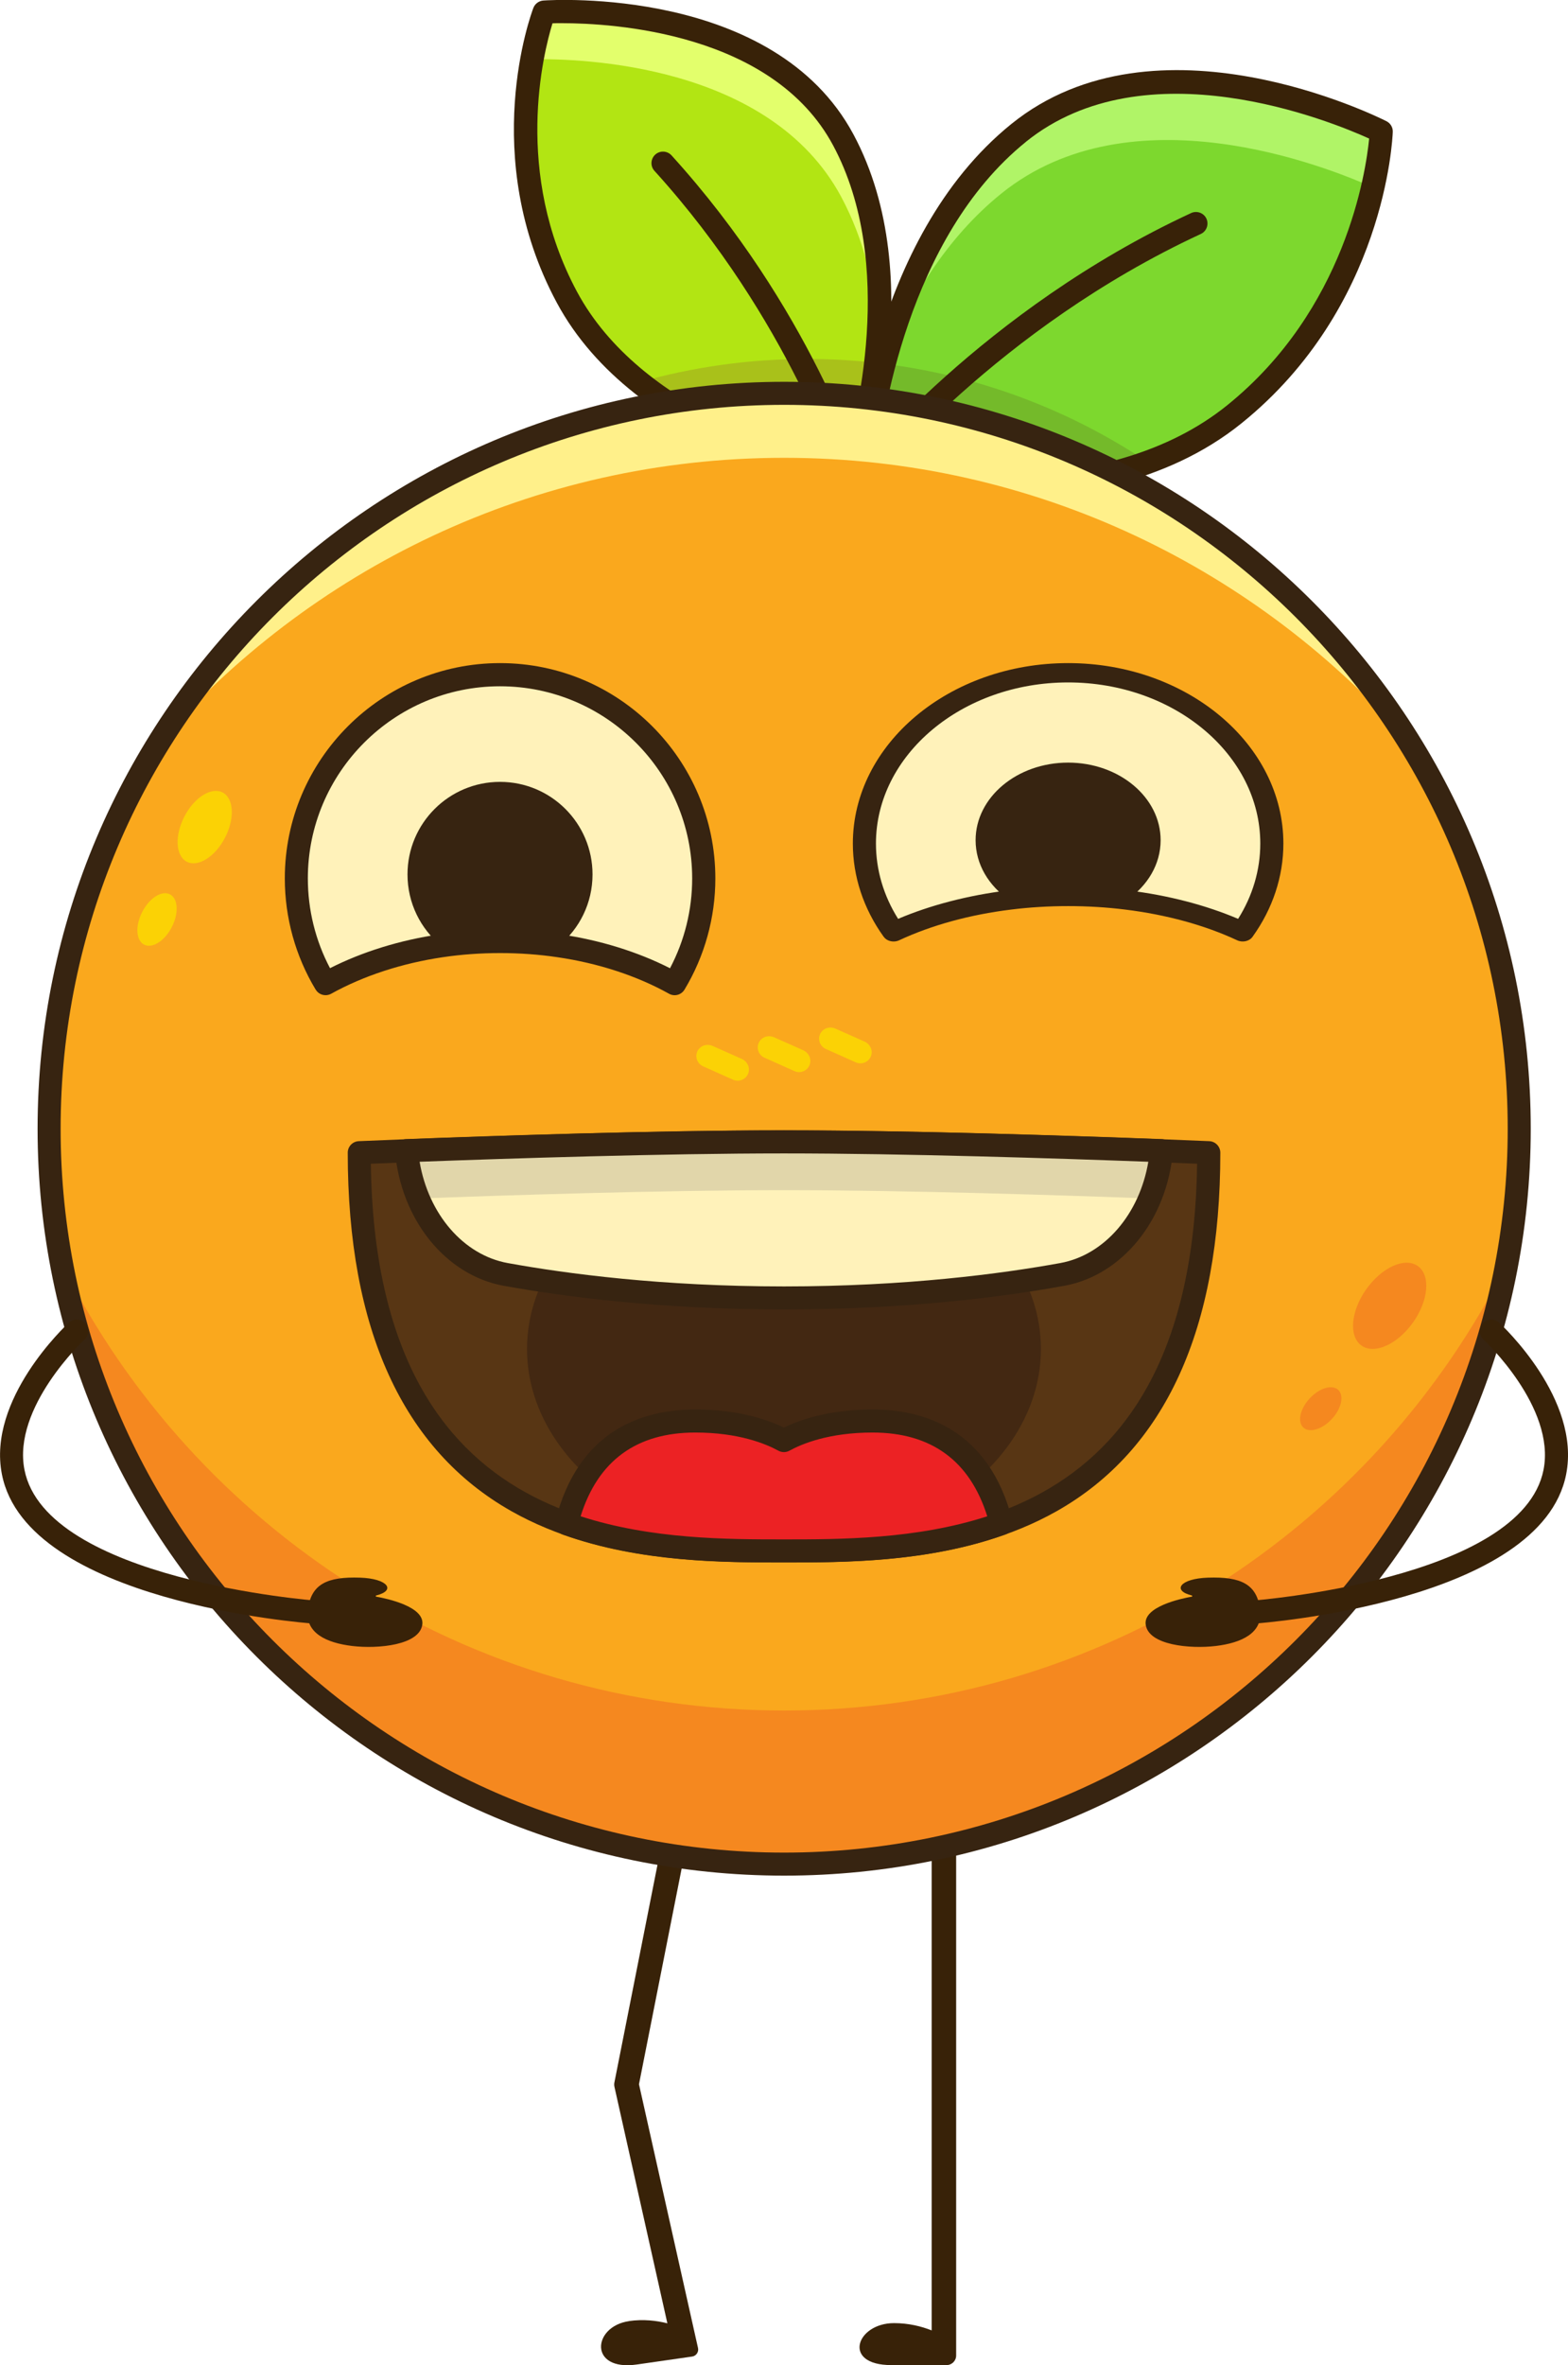 <?xml version="1.0" encoding="UTF-8"?>
<svg id="Layer_2" xmlns="http://www.w3.org/2000/svg" viewBox="0 0 236.95 357.25">
  <defs>
    <style>
      .cls-1 {
        fill: #b2e513;
      }

      .cls-2 {
        fill: #432812;
      }

      .cls-3 {
        fill: #a9c11a;
      }

      .cls-4 {
        fill: #fbd205;
      }

      .cls-5 {
        fill: #382208;
      }

      .cls-6 {
        fill: #f5881f;
      }

      .cls-7 {
        fill: #74ba2a;
      }

      .cls-8 {
        fill: #7dd82e;
      }

      .cls-9 {
        fill: #fff08a;
      }

      .cls-10 {
        fill: #e3ff6c;
      }

      .cls-11 {
        fill: #faa81d;
      }

      .cls-12 {
        fill: #ec2224;
      }

      .cls-13 {
        fill: #583614;
      }

      .cls-14 {
        fill: #b0f467;
      }

      .cls-15 {
        fill: #372411;
      }

      .cls-16 {
        fill: #e1d6aa;
      }

      .cls-17 {
        fill: #fff2ba;
      }
    </style>
  </defs>
  <g id="Layer_1-2" data-name="Layer_1">
    <g>
      <g>
        <path class="cls-5" d="M135.1,350.9c2.24,0,4.17.5,5.69,1.1v-79.03c0-.97.7-1.85,1.66-1.94,1.11-.11,2.04.75,2.04,1.84v81.24s0,0,0,0v1.68c0,.8-.65,1.45-1.45,1.45h-8.35c-7.53,0-5.28-6.34.41-6.34Z"/>
        <path class="cls-5" d="M95.05,350.59c2.18-.31,4.17-.07,5.8.34l-7.99-35.69c-.06-.25-.06-.51,0-.76l8.04-40.6c.2-1,1.18-1.65,2.17-1.45,1,.2,1.65,1.17,1.45,2.17l-7.96,40.22,8.56,38.23.36,1.6c.14.61-.27,1.21-.89,1.3-1.81.26-5.42.78-8.35,1.2-7.31,1.05-6.72-5.75-1.19-6.55Z"/>
      </g>
      <g>
        <path class="cls-1" d="M82.22,1.83S115.84-.49,127.43,21.13c11.59,21.62,1.19,50.92,1.19,50.92,0,0-31.38-5.57-42.97-27.19-11.59-21.62-3.43-43.04-3.43-43.04Z"/>
        <path class="cls-10" d="M80.39,8.95c7.43-.13,35.97.69,46.74,20.8,3.44,6.43,5.08,13.48,5.64,20.32.54-9.13-.41-19.74-5.35-28.94C115.84-.49,82.22,1.82,82.22,1.82c0,0-1.02,2.69-1.83,7.12Z"/>
        <path class="cls-3" d="M96.63,57.72c13.79,11.09,32,14.33,32,14.33,0,0,2.59-7.27,3.74-17.25-3.41-.39-6.88-.58-10.4-.58-8.78,0-17.28,1.22-25.34,3.5Z"/>
        <path class="cls-5" d="M128.32,73.76c-1.32-.23-32.35-5.97-44.2-28.08-11.83-22.06-3.87-43.57-3.52-44.48.24-.63.83-1.07,1.51-1.12,1.42-.1,34.88-2.13,46.86,20.22,11.82,22.04,1.74,51.1,1.3,52.33-.25.7-.91,1.16-1.64,1.16-.1,0-.2,0-.31-.03ZM83.49,3.52c-1.39,4.52-5.93,22.57,3.69,40.52,9.64,17.98,33.99,24.56,40.26,25.98,1.84-6.08,8.1-30.07-1.55-48.07C116.77,4.94,92.72,3.5,84.86,3.5c-.53,0-.99,0-1.37.02Z"/>
        <path class="cls-5" d="M128.62,73.79c.17,0,.34-.02.51-.08.92-.28,1.44-1.26,1.15-2.17-.31-1.01-7.82-24.97-28.8-48.07-.65-.71-1.75-.76-2.46-.12-.71.65-.77,1.75-.12,2.46,20.43,22.5,27.97,46.52,28.05,46.76.23.75.92,1.23,1.66,1.23Z"/>
      </g>
      <g>
        <path class="cls-8" d="M208.74,19.87s-33.52-16.96-54.8.21c-21.28,17.17-23.32,51.78-23.32,51.78,0,0,34.65,7.9,55.93-9.28,21.28-17.17,22.2-42.71,22.2-42.71Z"/>
        <path class="cls-14" d="M133.78,54.22c3.66-8.98,9.19-18.25,17.53-24.98,19.63-15.84,49.16-4.08,56.16-.93,1.16-5.08,1.28-8.44,1.28-8.44,0,0-33.52-16.97-54.81.21-11.24,9.07-17.12,23.01-20.15,34.14Z"/>
        <path class="cls-7" d="M130.61,71.86s22.85,5.21,42.83-2.05c-11.68-7.81-25.25-13.04-39.87-14.86-2.54,9.59-2.97,16.91-2.97,16.91Z"/>
        <path class="cls-5" d="M130.22,73.55c-.83-.19-1.4-.95-1.35-1.8.09-1.44,2.34-35.58,23.97-53.03,21.91-17.68,55.27-1.12,56.68-.41.61.31.98.94.95,1.62-.04,1.07-1.19,26.53-22.85,44-11.51,9.29-26.56,11.52-38.37,11.52-10.44,0-18.36-1.75-19.04-1.9ZM155.03,21.43c-17.94,14.48-21.85,42.26-22.55,49.02,6.76,1.23,35.02,5.25,52.96-9.23,17.89-14.43,20.97-35.25,21.46-40.29-5.73-2.6-33.78-14.11-51.88.5Z"/>
        <path class="cls-5" d="M130.61,73.6c.51,0,1.02-.23,1.37-.66.18-.23,18.71-23.34,49.48-37.6.87-.4,1.25-1.44.85-2.31-.4-.87-1.44-1.25-2.31-.85-31.56,14.62-50.56,38.36-50.75,38.59-.6.75-.47,1.85.29,2.45.32.25.7.38,1.08.38Z"/>
      </g>
      <g>
        <circle class="cls-11" cx="118.59" cy="170.49" r="111.08" transform="translate(-85.82 133.79) rotate(-45)"/>
        <path class="cls-6" d="M9.29,190.84c9.56,51.63,54.81,90.74,109.22,90.74s99.67-39.11,109.23-90.75c-20.02,40.04-61.41,67.54-109.23,67.54S29.29,230.88,9.29,190.84Z"/>
        <path class="cls-9" d="M23.62,112.68c22.96-26.66,56.95-43.53,94.88-43.53s71.9,16.86,94.86,43.51c-19.51-31.94-54.69-53.26-94.86-53.26s-75.37,21.33-94.88,53.28Z"/>
        <path class="cls-15" d="M5.68,170.49c0-62.21,50.61-112.82,112.82-112.82s112.82,50.61,112.82,112.82-50.61,112.82-112.82,112.82S5.68,232.7,5.68,170.49ZM9.16,170.49c0,60.29,49.05,109.34,109.34,109.34s109.34-49.05,109.34-109.34-49.05-109.34-109.34-109.34S9.16,110.2,9.16,170.49Z"/>
      </g>
      <g>
        <path class="cls-6" d="M206.46,194.74c-2.35,3.32-2.67,7.13-.71,8.51,1.95,1.38,5.44-.19,7.79-3.51,2.35-3.32,2.67-7.13.71-8.51-1.95-1.38-5.44.19-7.79,3.51Z"/>
        <path class="cls-6" d="M197.91,211.23c-1.45,1.57-1.88,3.54-.95,4.4.93.85,2.85.27,4.31-1.3,1.45-1.57,1.88-3.54.95-4.4-.93-.85-2.85-.27-4.31,1.3Z"/>
      </g>
      <g>
        <path class="cls-4" d="M27.86,123.34c-1.49,2.89-1.33,5.94.37,6.82s4.29-.75,5.78-3.64c1.49-2.89,1.33-5.94-.37-6.82s-4.29.75-5.78,3.64Z"/>
        <path class="cls-4" d="M21.5,137.73c-1.08,2.09-.96,4.31.27,4.95,1.23.64,3.11-.54,4.19-2.64,1.08-2.09.96-4.31-.27-4.95-1.23-.64-3.11.54-4.19,2.64Z"/>
      </g>
      <g>
        <path class="cls-4" d="M124.11,155.9c.47-.67,1.39-.87,2.14-.53l4.4,1.96c.82.36,1.28,1.29.99,2.13-.33.96-1.4,1.41-2.31,1.01l-4.54-2.03c-.96-.43-1.33-1.64-.69-2.55Z"/>
        <path class="cls-4" d="M114.84,157.21c.47-.67,1.39-.87,2.14-.53l4.4,1.96c.82.36,1.28,1.29.99,2.14-.33.96-1.4,1.41-2.31,1.01l-4.54-2.03c-.96-.43-1.33-1.64-.69-2.55Z"/>
        <path class="cls-4" d="M105.56,158.52c.47-.67,1.39-.87,2.14-.53l4.4,1.96c.82.36,1.28,1.29.99,2.13-.33.96-1.4,1.41-2.31,1.01l-4.54-2.03c-.96-.43-1.33-1.64-.69-2.55Z"/>
      </g>
      <g>
        <path class="cls-5" d="M188.99,245.25c.12.02.25.02.37.01,1.78-.13,43.52-3.35,47.31-22.56,2.25-11.37-9.62-22.45-10.13-22.92-.71-.65-1.81-.61-2.46.1-.65.71-.61,1.81.1,2.46.11.1,10.94,10.23,9.07,19.68-3.28,16.61-43.74,19.73-44.15,19.76-.96.07-1.68.9-1.61,1.86.06.83.7,1.49,1.49,1.6Z"/>
        <path class="cls-5" d="M173.13,245.36c-.33-2.68,5.29-3.89,6.97-4.19.1-.02.09-.15,0-.18-3.05-.75-1.76-2.55,2.42-2.69,5.03-.17,7.44.98,7.91,4.87.43,3.48-2.79,4.98-6.7,5.45s-10.22-.12-10.6-3.26Z"/>
      </g>
      <g>
        <path class="cls-5" d="M47.97,245.25c-.12.02-.25.02-.37.01-1.78-.13-43.52-3.35-47.31-22.56-2.25-11.37,9.62-22.45,10.12-22.92.71-.65,1.81-.61,2.46.1.65.71.61,1.81-.1,2.46-.11.1-10.94,10.23-9.07,19.68,3.28,16.61,43.74,19.73,44.15,19.76.96.07,1.68.9,1.61,1.86-.06.83-.7,1.49-1.49,1.6Z"/>
        <path class="cls-5" d="M63.82,245.36c.33-2.68-5.29-3.89-6.97-4.19-.1-.02-.09-.15,0-.18,3.05-.75,1.76-2.55-2.42-2.69-5.03-.17-7.43.98-7.91,4.87-.43,3.48,2.79,4.98,6.7,5.45s10.21-.12,10.6-3.26Z"/>
      </g>
      <g>
        <g>
          <g>
            <path class="cls-13" d="M118.47,172.48c26.98,0,64.18,1.63,64.18,1.63,0,60.15-42.19,60.15-64.18,60.15s-64.18,0-64.18-60.15c0,0,37.21-1.63,64.18-1.63Z"/>
            <path class="cls-15" d="M77.28,228.26c-16.41-9.28-24.73-27.5-24.73-54.15,0-.93.73-1.7,1.67-1.74.37-.02,37.55-1.63,64.26-1.63s63.89,1.62,64.26,1.63c.93.04,1.67.81,1.67,1.74,0,26.65-8.32,44.87-24.73,54.15-13.7,7.74-30.25,7.74-41.2,7.74s-27.5,0-41.2-7.74ZM118.47,174.22c-23.39,0-54.87,1.25-62.43,1.56.77,56.74,40.82,56.74,62.43,56.74s61.66,0,62.43-56.74c-7.56-.31-39.04-1.56-62.43-1.56Z"/>
          </g>
          <ellipse class="cls-2" cx="118.47" cy="203.77" rx="38.83" ry="29.88"/>
          <g>
            <path class="cls-17" d="M61.44,173.81c.84,9.44,6.92,17.21,14.97,18.69,9.79,1.78,24.07,3.56,42.07,3.56s32.28-1.78,42.06-3.56c8.04-1.47,14.12-9.25,14.96-18.69-12.12-.46-37.31-1.33-57.03-1.33s-44.91.87-57.03,1.33Z"/>
            <path class="cls-16" d="M61.44,173.81c.23,2.56.84,5,1.78,7.22,12.67-.47,36.45-1.26,55.25-1.26s42.57.79,55.25,1.26c.94-2.21,1.55-4.65,1.78-7.22-12.12-.46-37.31-1.33-57.03-1.33s-44.91.87-57.03,1.33Z"/>
            <path class="cls-15" d="M76.09,194.21c-8.73-1.6-15.47-9.93-16.39-20.25-.04-.48.11-.95.43-1.31.32-.36.76-.57,1.24-.59,13.08-.5,37.89-1.33,57.1-1.33s44.01.84,57.1,1.33c.48.02.93.23,1.24.59.32.36.47.83.43,1.31-.91,10.32-7.65,18.65-16.38,20.25-8.99,1.64-23.65,3.58-42.38,3.58s-33.38-1.95-42.39-3.58ZM118.47,174.22c-18.26,0-41.61.76-55.06,1.26,1.34,7.91,6.62,14.08,13.31,15.3,8.86,1.61,23.3,3.53,41.76,3.53s32.9-1.92,41.75-3.53c6.69-1.22,11.97-7.4,13.3-15.3-13.46-.5-36.82-1.26-55.06-1.26Z"/>
          </g>
          <g>
            <path class="cls-12" d="M85.62,230.15c11.48,4.12,23.86,4.12,32.84,4.12s21.37,0,32.86-4.12c-3.14-12.4-11.69-15.51-19.46-15.51-7.04,0-11.47,1.89-13.39,2.95-1.93-1.06-6.35-2.95-13.39-2.95-7.78,0-16.32,3.11-19.45,15.51Z"/>
            <path class="cls-15" d="M85.03,231.79c-.84-.3-1.32-1.2-1.1-2.07,3.51-13.91,13.43-16.82,21.14-16.82,6.52,0,10.96,1.56,13.39,2.73,2.43-1.18,6.87-2.73,13.39-2.73,7.71,0,17.63,2.92,21.15,16.82.22.87-.26,1.77-1.1,2.07-11.77,4.22-24.3,4.22-33.44,4.22s-21.67,0-33.43-4.22ZM131.86,216.38c-6.58,0-10.69,1.71-12.56,2.74-.52.29-1.15.29-1.68,0-1.86-1.02-5.97-2.74-12.55-2.74-8.88,0-14.7,4.25-17.33,12.65,10.76,3.49,22.24,3.49,30.72,3.49s19.96,0,30.73-3.49c-2.63-8.39-8.46-12.65-17.34-12.65Z"/>
          </g>
        </g>
        <g>
          <g>
            <path class="cls-17" d="M44.78,132.68c0,5.82,1.61,11.25,4.41,15.9,4.98-2.77,10.94-4.77,17.48-5.73,2.86-.43,5.84-.65,8.89-.65s6.03.22,8.89.65c6.55.96,12.51,2.95,17.48,5.73,2.8-4.65,4.41-10.08,4.41-15.9,0-17-13.78-30.78-30.79-30.78s-30.79,13.78-30.79,30.78Z"/>
            <path class="cls-15" d="M47.7,149.48c-3.05-5.06-4.66-10.87-4.66-16.8,0-17.93,14.59-32.52,32.53-32.52s32.53,14.59,32.53,32.52c0,5.93-1.61,11.74-4.66,16.8-.49.81-1.52,1.08-2.34.62-4.86-2.71-10.7-4.62-16.89-5.52-5.56-.83-11.7-.83-17.27,0-6.19.91-12.03,2.82-16.89,5.52-.27.15-.56.22-.85.22-.59,0-1.17-.3-1.49-.84ZM46.52,132.68c0,4.74,1.15,9.4,3.35,13.56,4.9-2.48,10.58-4.24,16.54-5.11,5.9-.88,12.4-.88,18.29,0,5.97.87,11.65,2.63,16.55,5.12,2.2-4.17,3.35-8.82,3.35-13.56,0-16.01-13.03-29.03-29.04-29.03s-29.04,13.02-29.04,29.03Z"/>
          </g>
          <path class="cls-15" d="M61.58,132.08c0,4.34,1.98,8.22,5.09,10.77,2.86-.43,5.84-.65,8.89-.65s6.03.22,8.89.65c3.11-2.55,5.09-6.43,5.09-10.77,0-7.72-6.26-13.98-13.98-13.98s-13.98,6.26-13.98,13.98Z"/>
        </g>
        <g>
          <g>
            <path class="cls-17" d="M130.63,127.42c0,4.88,1.61,9.43,4.41,13.33,4.98-2.32,10.94-4,17.48-4.8,2.86-.36,5.84-.54,8.89-.54s6.03.18,8.89.54c6.55.8,12.51,2.48,17.48,4.8,2.8-3.89,4.41-8.45,4.41-13.33,0-14.25-13.78-25.8-30.79-25.8s-30.79,11.55-30.79,25.8Z"/>
            <path class="cls-15" d="M133.54,141.5c-3.05-4.24-4.66-9.11-4.66-14.08,0-15.03,14.59-27.26,32.53-27.26s32.53,12.23,32.53,27.26c0,4.97-1.61,9.84-4.66,14.08-.48.68-1.52.91-2.34.52-4.86-2.27-10.7-3.87-16.89-4.63-5.56-.7-11.7-.7-17.27,0-6.19.76-12.03,2.36-16.89,4.63-.27.13-.56.19-.85.19-.59,0-1.17-.25-1.49-.71ZM132.37,127.42c0,3.97,1.15,7.88,3.35,11.37,4.9-2.08,10.58-3.55,16.54-4.29,5.9-.74,12.4-.74,18.29,0,5.97.73,11.65,2.21,16.55,4.29,2.2-3.49,3.35-7.39,3.35-11.37,0-13.42-13.03-24.34-29.04-24.34s-29.04,10.92-29.04,24.34Z"/>
          </g>
          <path class="cls-15" d="M147.43,126.91c0,3.64,1.98,6.89,5.09,9.03,2.86-.36,5.84-.54,8.89-.54s6.03.18,8.89.54c3.11-2.14,5.09-5.39,5.09-9.03,0-6.47-6.26-11.72-13.98-11.72s-13.98,5.25-13.98,11.72Z"/>
        </g>
      </g>
    </g>
  </g>
</svg>